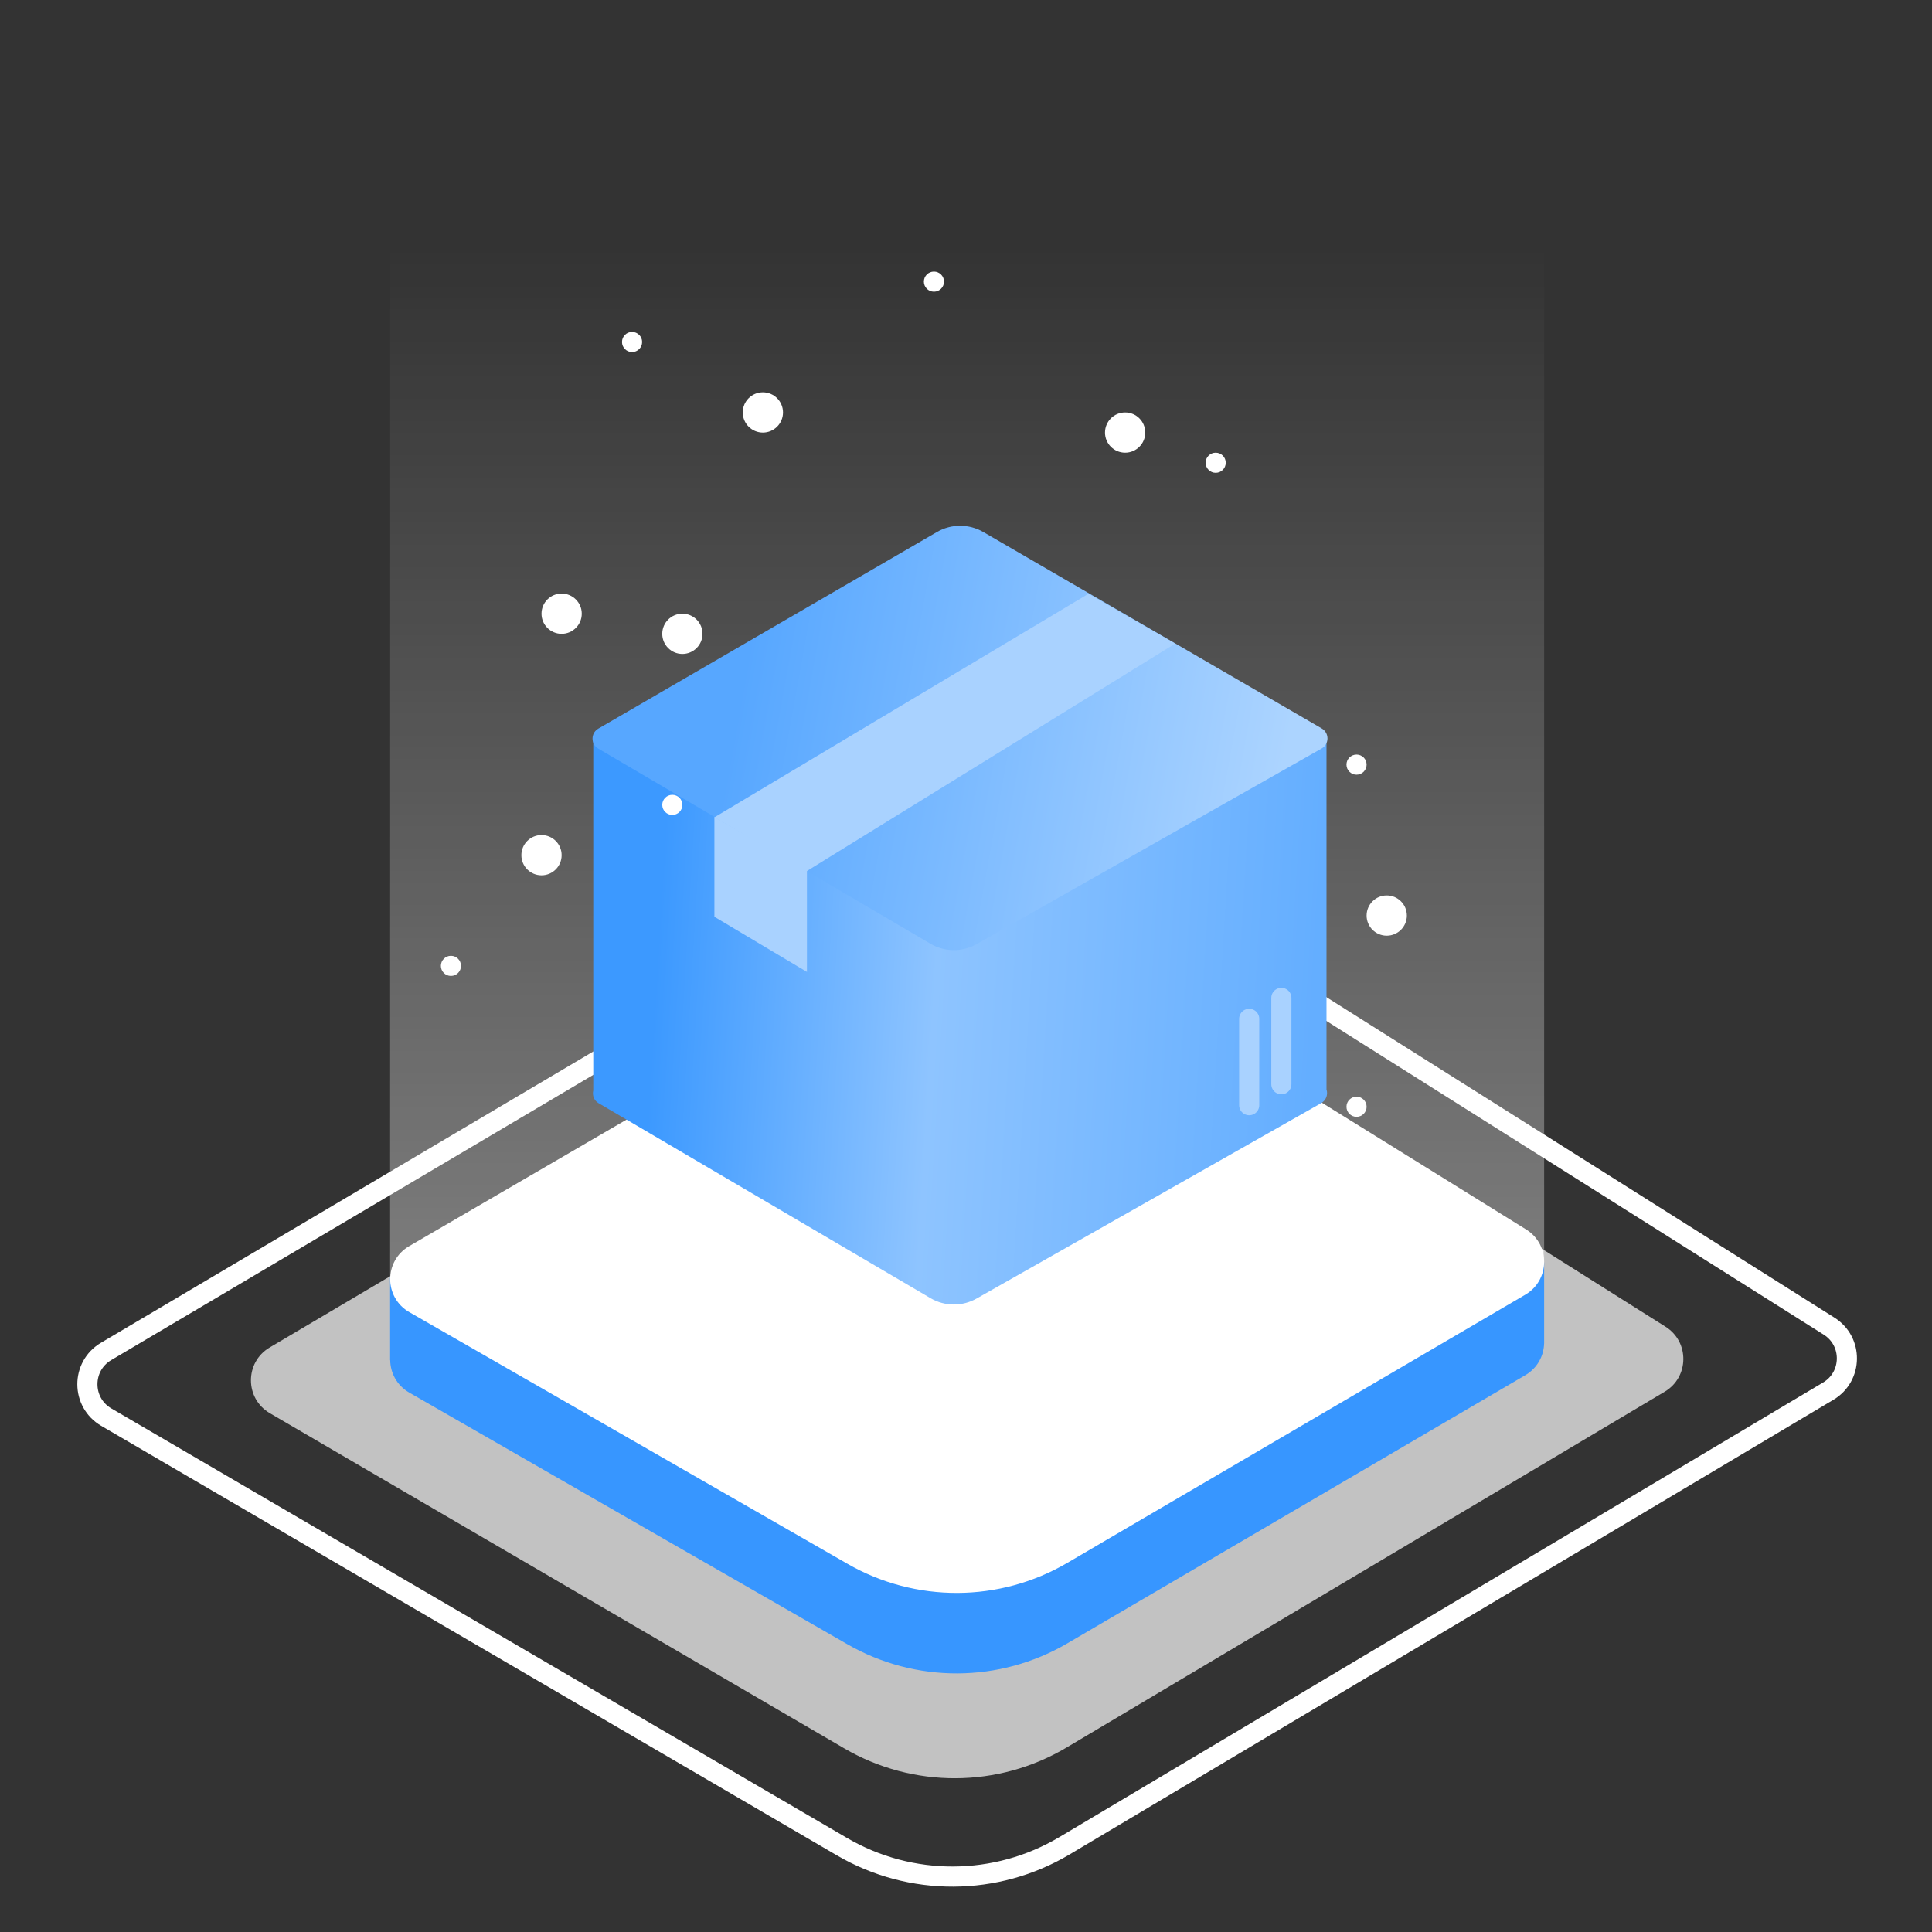 <svg width="96" height="96" viewBox="0 0 96 96" fill="none" xmlns="http://www.w3.org/2000/svg">
<rect x="0" y="0" width="96" height="96" fill="#333333" stroke="none"/>
<path d="M41.84 91.762L5.281 70.417C4.034 69.689 4.029 67.888 5.271 67.153L44.752 43.792C48.266 41.713 52.648 41.775 56.102 43.953L90.888 65.897C92.083 66.651 92.061 68.402 90.846 69.125L52.895 91.715C49.492 93.74 45.259 93.758 41.84 91.762Z" stroke="white"/>
<path opacity="0.7" d="M41.953 86.877L13.408 70.221C12.161 69.493 12.155 67.692 13.399 66.957L44.313 48.677C47.825 46.6 52.205 46.662 55.657 48.838L82.761 65.925C83.957 66.679 83.934 68.43 82.719 69.153L53.003 86.83C49.602 88.853 45.371 88.871 41.953 86.877Z" fill="white"/>
<path fill-rule="evenodd" clip-rule="evenodd" d="M20.339 69.2L42.111 81.705C45.496 83.649 49.663 83.632 53.032 81.659L75.791 68.333C76.394 67.98 76.707 67.374 76.726 66.76L76.728 66.76V62.732L72.129 62.793L55.219 52.299C51.798 50.176 47.485 50.115 44.005 52.141L24.625 63.421L19.384 63.491V67.587L19.389 67.586C19.398 68.216 19.715 68.841 20.339 69.2Z" fill="#3796FF"/>
<path d="M42.111 77.705L20.339 65.2C19.076 64.474 19.071 62.655 20.329 61.922L44.005 48.141C47.485 46.115 51.798 46.176 55.219 48.299L75.832 61.091C77.044 61.843 77.021 63.612 75.791 64.333L53.032 77.659C49.663 79.632 45.496 79.65 42.111 77.705Z" fill="white"/>
<path opacity="0.7" d="M20.338 65.13L42.111 77.635C45.496 79.58 49.663 79.562 53.032 77.59L75.791 64.263C76.394 63.91 76.706 63.305 76.726 62.691L76.728 62.691V58.662V12.272L19.389 12.271L19.384 59.421V63.517L19.389 63.517C19.398 64.146 19.715 64.772 20.338 65.13Z" fill="url(#paint0_linear_1780_24583)"/>
<path fill-rule="evenodd" clip-rule="evenodd" d="M65.913 54.133C65.992 54.378 65.905 54.669 65.65 54.813L48.529 64.522C47.816 64.927 46.941 64.92 46.234 64.504L29.745 54.818C29.509 54.68 29.421 54.415 29.479 54.182V36.571L65.913 36.908V54.133Z" fill="url(#paint1_linear_1780_24583)"/>
<path d="M46.234 46.895L29.726 37.197C29.347 36.975 29.348 36.426 29.728 36.206L46.555 26.436C47.268 26.022 48.148 26.022 48.861 26.436L65.676 36.196C66.059 36.419 66.056 36.973 65.671 37.192L48.529 46.912C47.816 47.317 46.941 47.31 46.234 46.895Z" fill="url(#paint2_linear_1780_24583)"/>
<path d="M63.67 49.585V53.875" stroke="#A9D2FF" stroke-linecap="round"/>
<path d="M62.072 50.626V54.916" stroke="#A9D2FF" stroke-linecap="round"/>
<path d="M35.498 45.554V40.595L40.097 43.233V48.295L35.498 45.554Z" fill="#A9D2FF"/>
<path d="M54.085 29.505L35.498 40.613L40.085 43.287L58.39 31.983L54.085 29.505Z" fill="#A9D2FF"/>
<circle cx="62.907" cy="61.494" r="1" fill="white"/>
<circle cx="26.907" cy="60.494" r="1" fill="white"/>
<circle cx="26.907" cy="42.494" r="1" fill="white"/>
<circle cx="33.907" cy="31.494" r="1" fill="white"/>
<circle cx="27.907" cy="30.494" r="1" fill="white"/>
<circle cx="37.907" cy="20.494" r="1" fill="white"/>
<circle cx="55.907" cy="21.494" r="1" fill="white"/>
<circle cx="68.906" cy="45.494" r="1" fill="white"/>
<circle cx="67.406" cy="54.994" r="0.5" fill="white"/>
<circle cx="33.407" cy="39.994" r="0.5" fill="white"/>
<circle cx="46.407" cy="13.994" r="0.5" fill="white"/>
<circle cx="31.407" cy="16.994" r="0.5" fill="white"/>
<circle cx="60.407" cy="22.994" r="0.5" fill="white"/>
<circle cx="67.406" cy="37.994" r="0.5" fill="white"/>
<circle cx="22.407" cy="47.994" r="0.5" fill="white"/>
<circle cx="31.407" cy="64.994" r="0.5" fill="white"/>
<defs>
<linearGradient id="paint0_linear_1780_24583" x1="48.056" y1="12.271" x2="48.056" y2="79.081" gradientUnits="userSpaceOnUse">
<stop stop-color="white" stop-opacity="0"/>
<stop offset="1" stop-color="white" stop-opacity="0.67"/>
</linearGradient>
<linearGradient id="paint1_linear_1780_24583" x1="32.964" y1="42.273" x2="65.666" y2="44.243" gradientUnits="userSpaceOnUse">
<stop stop-color="#3C99FF"/>
<stop offset="0.424" stop-color="#8EC4FF"/>
<stop offset="1" stop-color="#64AEFF"/>
</linearGradient>
<linearGradient id="paint2_linear_1780_24583" x1="37.158" y1="32.396" x2="63.959" y2="37.227" gradientUnits="userSpaceOnUse">
<stop stop-color="#57A7FF"/>
<stop offset="1" stop-color="#ACD4FF"/>
</linearGradient>
</defs>
</svg>
